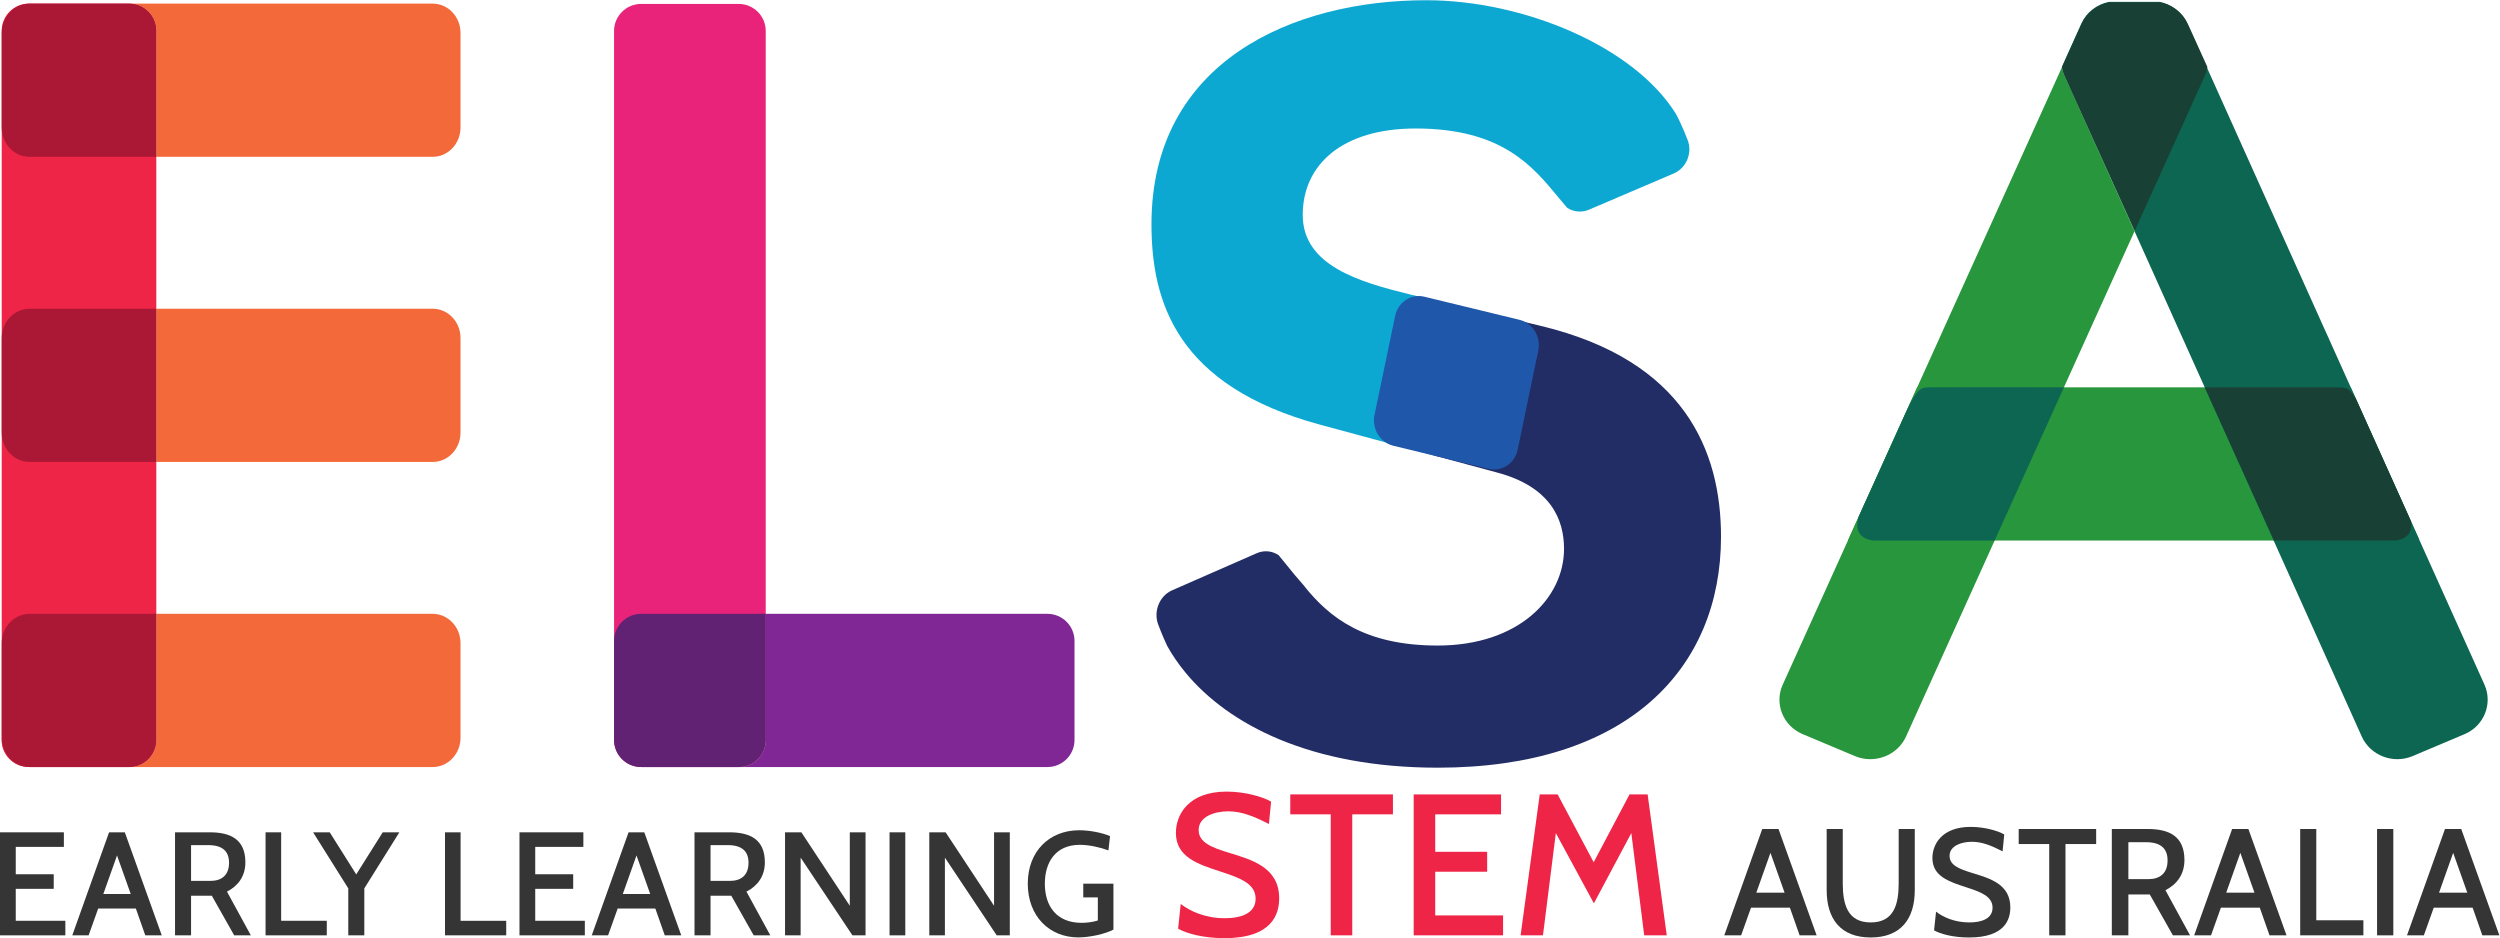 <?xml version="1.0" encoding="UTF-8" standalone="no"?>
<svg
   xmlns:dc="http://purl.org/dc/elements/1.1/"
   xmlns:cc="http://creativecommons.org/ns#"
   xmlns:rdf="http://www.w3.org/1999/02/22-rdf-syntax-ns#"
   xmlns:svg="http://www.w3.org/2000/svg"
   xmlns="http://www.w3.org/2000/svg"
   viewBox="0 0 612.547 229.867"
   height="229.867"
   width="612.547"
   xml:space="preserve"
   id="svg2"
   version="1.1"><defs
     id="defs6" /><g
     transform="matrix(1.333,0,0,-1.333,0,229.867)"
     id="g10"><g
       transform="scale(0.1)"
       id="g12"><path
         id="path14"
         style="fill:#27963c;fill-opacity:1;fill-rule:nonzero;stroke:none"
         d="m 4380.36,880.238 -14.79,32.875 -5.1,11.348 -39.56,87.999 H 4052.52 3793.7 3524.02 l -21.44,-47.374 -23.12,-51.125 -0.53,-1.121 -14.73,-32.602 -59.59,-131.765 -7.96,-17.625 h 269.69 512.87 231.5 c 12.47,0 24.37,1.14 35.43,3.14 l -65.78,146.25" /><path
         id="path16"
         style="fill:#0d6652;fill-opacity:1;fill-rule:nonzero;stroke:none"
         d="m 4566.72,465.941 -71.96,159.938 -47.18,104.891 -1.44,3.218 -65.78,146.25 -14.79,32.875 -5.1,11.348 -39.56,87.999 -5.45,12.11 -39.23,87.29 -5.39,11.84 -14.87,33.07 -200.06,444.96 -31.25,69.27 -4.46,10.01 c -9.5,21.26 -28.82,35.41 -50.48,39.94 h -30.07 -33.36 -30.11 c -21.68,-4.53 -40.93,-18.68 -50.52,-39.94 l -4.43,-10.01 -31.19,-69.27 c 0.04,-0.2 0.1,-0.41 0.14,-0.63 l 0.01,0.03 c 0.42,-2.55 1.01,-5.13 1.73,-7.7 0.75,-2.62 1.67,-5.24 2.84,-7.82 l 19.39,-43.12 109.64,-242.42 -0.29,-0.65 64.14,-142.65 15.69,-34.93 5.29,-11.73 39.04,-86.83 4.86,-10.82 59.15,-131.515 0.33,-0.707 5.02,-11.07 62.19,-138.32 8.47,-18.836 110.09,-244.84 43.42,-96.621 c 15.69,-34.84 57.64,-50.992 93.33,-35.93 l 95.85,40.488 c 35.57,15.09 51.94,55.93 36.35,90.832" /><path
         id="path18"
         style="fill:#194034;fill-opacity:1;fill-rule:nonzero;stroke:none"
         d="m 4431.9,765.652 -51.54,114.586 -14.79,32.875 -5.1,11.348 -29.94,66.602 c -13.64,23.337 -21.15,20.987 -35.32,21.317 -1.34,0.04 -4.42,0.06 -8.82,0.08 h -175.52 c -21.66,-0.02 -39.63,-0.05 -49.63,-0.06 -5.43,-0.01 -8.59,-0.02 -8.68,-0.02 l 6.77,-15.04 52.97,-117.18 1,-2.207 4.15,-9.117 62.39,-137.988 h 222.9 c 24.15,2.8 31.53,17.566 29.16,34.804" /><path
         id="path20"
         style="fill:#232d65;fill-opacity:1;fill-rule:nonzero;stroke:none"
         d="m 2832.65,1125.28 -21.46,5.18 -85.61,20.62 -94.97,-262.478 121.08,-32.696 c 98.53,-26.211 123.16,-86.066 123.16,-140.316 0,-89.82 -82.67,-177.731 -232.27,-177.731 -135.38,0 -199.29,52.262 -244.51,108.332 l 0.14,0.161 c -1.18,1.289 -2.22,2.597 -3.36,3.886 -10.43,11.66 -20.01,23.422 -29.06,34.692 -5.26,6.531 -10.41,12.91 -15.54,18.992 -11.52,7.797 -26.4,9.738 -40.33,3.629 l -155.4,-68.129 c -22.99,-10.082 -34.57,-37.973 -25.88,-62.281 0,0 7.82,-21.192 16.82,-40.032 9.17,-16.589 20.39,-32.98 33.57,-48.968 78.75,-95.379 229.82,-174.789 463.55,-174.789 348.43,0 520.81,181.48 520.81,424.64 0,157.199 -66.82,323.718 -330.74,387.288" /><path
         id="path22"
         style="fill:#27963c;fill-opacity:1;fill-rule:nonzero;stroke:none"
         d="m 3922.99,1300.52 -108.84,241.97 -19.23,42.52 c -1.23,2.78 -2.21,5.6 -3,8.42 -0.74,2.56 -1.3,5.12 -1.74,7.67 l -200.95,-444.33 -17.28,-38.21 -3.13,-7.06 -41.27,-91.23 -24.97,-55.184 -23.12,-51.125 -0.53,-1.121 -14.73,-32.602 -59.59,-131.765 -7.96,-17.625 -47.54,-105.11 -72.32,-159.867 c -15.76,-34.871 0.72,-75.711 36.57,-90.793 l 96.28,-40.457 c 35.89,-15.062 78.02,1.09 93.84,35.91 l 43.6,96.578 110.75,244.903 8.51,18.836 62.43,138.062 4.15,9.121 1,2.207 59.78,132.222 4.34,9.61 39.64,87.67 4.81,10.64 16.46,36.39 64.55,142.65 -0.51,1.1" /><path
         id="path24"
         style="fill:#ee2546;fill-opacity:1;fill-rule:nonzero;stroke:none"
         d="m 57.715,215.102 c -1.375,0.058 -2.703,0.257 -4.059,0.418 1.332,-0.18 2.691,-0.321 4.059,-0.418" /><path
         id="path26"
         style="fill:#ee2546;fill-opacity:1;fill-rule:nonzero;stroke:none"
         d="m 59.281,214.949 h 1.406 c -1.012,0 -1.98,0.102 -2.973,0.153 0.531,-0.012 1.024,-0.153 1.567,-0.153" /><path
         id="path28"
         style="fill:#363535;fill-opacity:1;fill-rule:nonzero;stroke:none"
         d="M 0,5.18 V 194.559 H 117.41 V 167.77 H 28.949 V 117.461 H 98.746 V 90.672 H 28.949 V 31.969 H 120.117 V 5.18 H 0" /><path
         id="path30"
         style="fill:#363535;fill-opacity:1;fill-rule:nonzero;stroke:none"
         d="m 215.098,152.09 -25.16,-70.879 h 50.32 z M 267.039,5.18 249.727,54.422 H 180.469 L 162.887,5.18 H 132.852 L 200.488,194.559 h 28.946 L 297.34,5.18 h -30.301" /><path
         id="path32"
         style="fill:#363535;fill-opacity:1;fill-rule:nonzero;stroke:none"
         d="m 351.199,171.02 v -65.739 h 35.715 c 20.02,0 34.086,10.008 34.086,33.27 0,20.289 -11.09,32.469 -38.145,32.469 z M 430.469,5.18 389.352,77.961 H 351.199 V 5.18 H 321.715 V 194.559 h 64.113 c 38.418,0 65.203,-13.258 65.203,-55.188 0,-25.43 -13.258,-43.289 -33.82,-53.84 L 461.039,5.18 h -30.57" /><path
         id="path34"
         style="fill:#363535;fill-opacity:1;fill-rule:nonzero;stroke:none"
         d="M 488.113,5.18 V 194.559 h 28.68 V 31.969 H 600.66 V 5.18 H 488.113" /><path
         id="path36"
         style="fill:#363535;fill-opacity:1;fill-rule:nonzero;stroke:none"
         d="M 669.656,91.481 V 5.18 H 640.172 V 91.481 l -64.66,103.079 h 30.574 l 48.695,-77.379 48.696,77.379 h 30.57 L 669.656,91.481" /><path
         id="path38"
         style="fill:#363535;fill-opacity:1;fill-rule:nonzero;stroke:none"
         d="M 817.945,5.18 V 194.559 h 28.676 V 31.969 h 83.867 V 5.18 H 817.945" /><path
         id="path40"
         style="fill:#363535;fill-opacity:1;fill-rule:nonzero;stroke:none"
         d="M 954.859,5.18 V 194.559 H 1072.27 V 167.77 H 983.809 V 117.461 H 1053.6 V 90.672 H 983.809 V 31.969 h 91.171 V 5.18 H 954.859" /><path
         id="path42"
         style="fill:#363535;fill-opacity:1;fill-rule:nonzero;stroke:none"
         d="m 1169.96,152.09 -25.17,-70.879 h 50.33 z M 1221.9,5.18 1204.58,54.422 h -69.25 L 1117.74,5.18 h -30.03 l 67.64,189.379 h 28.94 L 1252.2,5.18 h -30.3" /><path
         id="path44"
         style="fill:#363535;fill-opacity:1;fill-rule:nonzero;stroke:none"
         d="m 1306.06,171.02 v -65.739 h 35.71 c 20.02,0 34.09,10.008 34.09,33.27 0,20.289 -11.09,32.469 -38.15,32.469 z M 1385.33,5.18 1344.21,77.961 h -38.15 V 5.18 h -29.49 V 194.559 h 64.12 c 38.42,0 65.2,-13.258 65.2,-55.188 0,-25.43 -13.26,-43.289 -33.81,-53.84 L 1415.9,5.18 h -30.57" /><path
         id="path46"
         style="fill:#363535;fill-opacity:1;fill-rule:nonzero;stroke:none"
         d="M 1566.88,5.18 1471.65,148.02 V 5.18 h -28.68 V 194.559 H 1473 L 1562.01,59.57 V 194.559 h 28.95 V 5.18 h -24.08" /><path
         id="path48"
         style="fill:#363535;fill-opacity:1;fill-rule:nonzero;stroke:none"
         d="M 1635.08,5.18 V 194.559 h 28.95 V 5.18 h -28.95" /><path
         id="path50"
         style="fill:#363535;fill-opacity:1;fill-rule:nonzero;stroke:none"
         d="M 1832.04,5.18 1736.81,148.02 V 5.18 h -28.68 V 194.559 h 30.03 L 1827.17,59.57 V 194.559 h 28.95 V 5.18 h -24.08" /><path
         id="path52"
         style="fill:#363535;fill-opacity:1;fill-rule:nonzero;stroke:none"
         d="m 1889.15,100.141 c 0,59.519 39.5,98.211 94.69,98.211 18.93,0 42.47,-4.602 56.54,-10.821 l -2.98,-26.242 c -15.15,5.68 -35.44,10.27 -52.75,10.27 -43.83,0 -64.12,-31.379 -64.12,-71.418 0,-41.672 21.91,-71.961 67.63,-71.961 8.12,0 20.02,1.07 29.76,4.332 v 42.469 h -26.78 v 25.16 h 55.46 V 15.738 c -14.61,-7.848 -43.02,-14.348 -64.66,-14.348 -52.75,0 -92.79,38.68 -92.79,98.75" /><path
         id="path54"
         style="fill:#ee2546;fill-opacity:1;fill-rule:nonzero;stroke:none"
         d="m 2165.49,17.398 4.81,45.512 c 16.28,-12.949 44.78,-26.27 81.04,-26.27 30.34,0 56.61,9.238 56.61,35.891 0,28.117 -29.6,38.481 -64.75,49.949 -40.7,13.321 -81.78,26.27 -81.78,71.051 0,32.93 22.57,75.848 93.25,75.848 34.41,0 67.71,-9.988 81.77,-18.5 l -4.06,-41.078 c -25.91,13.32 -49.22,23.32 -74.75,23.32 -24.42,0 -54.39,-9.262 -54.39,-34.41 0,-22.949 24.42,-32.191 54.76,-41.449 43.66,-13.321 93.25,-27.383 93.25,-83.993 C 2351.25,45.141 2339.41,0 2250.6,0 c -38.49,0 -69.56,8.512 -85.11,17.398" /><path
         id="path56"
         style="fill:#ee2546;fill-opacity:1;fill-rule:nonzero;stroke:none"
         d="M 2485.6,227.57 V 5.18 h -39.59 V 227.57 h -74.37 v 36.629 h 188.71 V 227.57 h -74.75" /><path
         id="path58"
         style="fill:#ee2546;fill-opacity:1;fill-rule:nonzero;stroke:none"
         d="M 2598.49,5.18 V 264.199 h 160.6 V 227.57 h -121 v -68.82 h 95.46 v -36.641 h -95.46 V 41.809 h 124.7 V 5.18 h -164.3" /><path
         id="path60"
         style="fill:#ee2546;fill-opacity:1;fill-rule:nonzero;stroke:none"
         d="M 3022.22,5.18 2998.54,193.16 2929.71,64.019 2859.78,193.16 2836.1,5.18 h -41.08 l 35.16,259.019 h 32.93 l 66.23,-124.687 65.87,124.687 h 33.3 L 3063.67,5.18 h -41.45" /><path
         id="path62"
         style="fill:#363535;fill-opacity:1;fill-rule:nonzero;stroke:none"
         d="m 3254.27,156.809 -25.96,-73.161 h 51.93 z M 3307.89,5.18 3290.01,56 h -71.48 L 3200.38,5.18 h -30.99 l 69.8,195.461 h 29.89 L 3339.17,5.18 h -31.28" /><path
         id="path64"
         style="fill:#363535;fill-opacity:1;fill-rule:nonzero;stroke:none"
         d="M 3357.59,88.391 V 200.641 h 29.6 v -99.692 c 0,-37.687 8.1,-72.027 51.38,-72.027 43.28,0 51.39,34.34 51.39,72.027 v 99.692 h 29.6 V 88.391 c 0,-53.34 -25.98,-87.121 -80.99,-87.121 -55.01,0 -80.98,33.781 -80.98,87.121" /><path
         id="path66"
         style="fill:#363535;fill-opacity:1;fill-rule:nonzero;stroke:none"
         d="m 3555.01,14.391 3.64,34.359 c 12.28,-9.781 33.79,-19.828 61.15,-19.828 22.9,0 42.72,6.969 42.72,27.078 0,21.219 -22.34,29.051 -48.86,37.699 -30.72,10.051 -61.71,19.832 -61.71,53.61 0,24.851 17.03,57.25 70.36,57.25 25.98,0 51.1,-7.539 61.72,-13.969 l -3.08,-30.981 c -19.55,10.032 -37.14,17.582 -56.4,17.582 -18.43,0 -41.05,-6.98 -41.05,-25.961 0,-17.332 18.43,-24.3 41.33,-31.281 32.95,-10.051 70.36,-20.668 70.36,-63.39 0,-21.219 -8.94,-55.289 -75.95,-55.289 -29.04,0 -52.5,6.422 -64.23,13.121" /><path
         id="path68"
         style="fill:#363535;fill-opacity:1;fill-rule:nonzero;stroke:none"
         d="M 3796.56,173 V 5.18 h -29.88 V 173 h -56.13 v 27.641 h 142.41 V 173 h -56.4" /><path
         id="path70"
         style="fill:#363535;fill-opacity:1;fill-rule:nonzero;stroke:none"
         d="m 3912.17,176.352 v -67.864 h 36.86 c 20.66,0 35.18,10.332 35.18,34.364 0,20.937 -11.45,33.5 -39.37,33.5 z M 3993.99,5.18 3951.54,80.289 h -39.37 V 5.18 h -30.44 V 200.641 h 66.19 c 39.64,0 67.29,-13.672 67.29,-56.95 0,-26.25 -13.68,-44.691 -34.9,-55.57 l 45.23,-82.941 h -31.55" /><path
         id="path72"
         style="fill:#363535;fill-opacity:1;fill-rule:nonzero;stroke:none"
         d="M 4117.96,156.809 4092,83.648 h 51.93 z M 4171.58,5.18 4153.71,56 h -71.49 L 4064.07,5.18 h -30.99 l 69.81,195.461 h 29.88 L 4202.86,5.18 h -31.28" /><path
         id="path74"
         style="fill:#363535;fill-opacity:1;fill-rule:nonzero;stroke:none"
         d="M 4227.98,5.18 V 200.641 h 29.6 V 32.832 h 86.57 V 5.18 h -116.17" /><path
         id="path76"
         style="fill:#363535;fill-opacity:1;fill-rule:nonzero;stroke:none"
         d="M 4369.28,5.18 V 200.641 h 29.88 V 5.18 h -29.88" /><path
         id="path78"
         style="fill:#363535;fill-opacity:1;fill-rule:nonzero;stroke:none"
         d="m 4509.18,156.809 -25.96,-73.161 h 51.93 z M 4562.8,5.18 4544.93,56 h -71.49 L 4455.29,5.18 h -30.99 l 69.81,195.461 h 29.88 L 4594.08,5.18 h -31.28" /><path
         id="path80"
         style="fill:#e9237a;fill-opacity:1;fill-rule:nonzero;stroke:none"
         d="m 1407.5,364.309 c 0,-27.489 -22.29,-49.77 -49.78,-49.77 h -179.23 c -27.49,0 -49.79,22.281 -49.79,49.77 V 1667.45 c 0,27.49 22.3,49.77 49.79,49.77 h 179.23 c 27.49,0 49.78,-22.28 49.78,-49.77 V 364.309" /><path
         id="path82"
         style="fill:#ee2546;fill-opacity:1;fill-rule:nonzero;stroke:none"
         d="m 287.32,364.309 c 0,-27.489 -22.297,-49.77 -49.793,-49.77 H 52.93 c -27.488,0 -49.785,22.281 -49.785,49.77 V 1668.02 c 0,27.48 22.297,49.78 49.785,49.78 H 237.527 c 27.496,0 49.793,-22.3 49.793,-49.78 V 364.309" /><path
         id="path84"
         style="fill:#194034;fill-opacity:1;fill-rule:nonzero;stroke:none"
         d="m 3821.46,1670.37 4.55,10 c 9.62,21.25 28.99,35.39 50.76,39.92 h 30.22 33.49 30.35 c 21.72,-4.53 41.14,-18.67 50.7,-39.92 l 4.55,-10 31.35,-69.24 c -0.98,-5.34 -2.36,-10.8 -4.75,-16.12 l -128.89,-284.94 -128.87,284.94 c -2.37,5.32 -3.83,10.78 -4.73,16.12 l 31.27,69.24" /><path
         id="path86"
         style="fill:#f46939;fill-opacity:1;fill-rule:nonzero;stroke:none"
         d="m 287.32,1668.02 v -231.84 h 507.969 c 28.266,0 51.191,24.12 51.191,53.87 v 173.88 c 0,29.75 -22.925,53.87 -51.191,53.87 H 237.527 c 27.496,0 49.793,-22.3 49.793,-49.78" /><path
         id="path88"
         style="fill:#f46939;fill-opacity:1;fill-rule:nonzero;stroke:none"
         d="m 795.289,875.348 c 28.266,0 51.191,24.121 51.191,53.867 v 173.895 c 0,29.74 -22.925,53.86 -51.191,53.86 H 287.32 V 875.348 h 507.969" /><path
         id="path90"
         style="fill:#f46939;fill-opacity:1;fill-rule:nonzero;stroke:none"
         d="m 237.527,314.539 h 557.762 c 28.266,0 51.191,24.109 51.191,53.84 v 173.902 c 0,29.739 -22.925,53.867 -51.191,53.867 H 287.32 V 364.309 c 0,-27.489 -22.297,-49.77 -49.793,-49.77" /><path
         id="path92"
         style="fill:#ee2546;fill-opacity:1;fill-rule:nonzero;stroke:none"
         d="m 3.145,368.379 v -4.07 c 0,-25.571 19.352,-46.387 44.164,-49.219 -24.938,3.621 -44.164,26.07 -44.164,53.289" /><path
         id="path94"
         style="fill:#ab1835;fill-opacity:1;fill-rule:nonzero;stroke:none"
         d="M 54.336,1436.18 H 287.32 v 231.84 c 0,27.48 -22.297,49.78 -49.793,49.78 H 54.336 c -1.004,0 -1.976,-0.1 -2.973,-0.16 -1.379,-0.05 -2.711,-0.26 -4.055,-0.42 -24.938,-3.6 -44.164,-26.07 -44.164,-53.29 v -173.88 c 0,-29.75 22.922,-53.87 51.191,-53.87" /><path
         id="path96"
         style="fill:#ab1835;fill-opacity:1;fill-rule:nonzero;stroke:none"
         d="M 3.145,1103.11 V 929.215 c 0,-29.746 22.922,-53.867 51.191,-53.867 H 287.32 V 1156.97 H 54.336 c -28.27,0 -51.191,-24.12 -51.191,-53.86" /><path
         id="path98"
         style="fill:#ab1835;fill-opacity:1;fill-rule:nonzero;stroke:none"
         d="M 3.145,542.281 V 368.379 c 0,-27.219 19.227,-49.668 44.164,-53.289 1.344,-0.149 2.676,-0.36 4.055,-0.418 0.996,-0.051 1.969,-0.133 2.973,-0.133 H 237.527 c 27.496,0 49.793,22.281 49.793,49.77 V 596.148 H 54.336 c -28.27,0 -51.191,-24.128 -51.191,-53.867" /><path
         id="path100"
         style="fill:#812695;fill-opacity:1;fill-rule:nonzero;stroke:none"
         d="M 1925.28,596.148 H 1407.5 V 364.309 c 0,-27.489 -22.29,-49.77 -49.78,-49.77 h 567.56 c 27.49,0 49.79,22.281 49.79,49.77 v 182.05 c 0,27.493 -22.3,49.789 -49.79,49.789" /><path
         id="path102"
         style="fill:#612274;fill-opacity:1;fill-rule:nonzero;stroke:none"
         d="m 1407.5,364.309 v 231.839 h -229.01 c -27.49,0 -49.79,-22.296 -49.79,-49.789 v -182.05 c 0,-27.489 22.3,-49.77 49.79,-49.77 h 179.23 c 27.49,0 49.78,22.281 49.78,49.77" /><path
         id="path104"
         style="fill:#0da8d2;fill-opacity:1;fill-rule:nonzero;stroke:none"
         d="m 3102.36,1466.3 c 0,0 -10.82,28.63 -21.68,48.49 -76.92,124.54 -280.69,209.22 -459.18,209.22 -244.56,0 -504.98,-112.28 -504.98,-411.63 0,-144.02 47.51,-297.43 309.7,-368.509 l 167.03,-45.191 37.36,-10.078 94.97,262.478 -133.99,32.21 c -91.5,22.46 -197.04,52.42 -197.04,145.94 0,93.55 73.87,159.02 207.54,159.02 159.15,0 215.6,-69.93 262.79,-127.11 5.26,-6.37 10.41,-12.58 15.56,-18.51 11.55,-7.64 26.42,-9.52 40.39,-3.56 l 155.6,66.47 c 23.03,9.84 34.62,37.05 25.93,60.76" /><path
         id="path106"
         style="fill:#1f58ab;fill-opacity:1;fill-rule:nonzero;stroke:none"
         d="m 2789.58,897.859 c -5.28,-25.351 -29.31,-41.105 -53.67,-35.199 L 2561,905.121 c -24.34,5.91 -39.81,31.262 -34.52,56.613 l 37.95,182.106 c 5.29,25.35 29.32,41.11 53.66,35.21 l 174.92,-42.46 c 24.35,-5.92 39.81,-31.27 34.52,-56.62 l -37.95,-182.111" /><path
         id="path108"
         style="fill:#27963c;fill-opacity:1;fill-rule:nonzero;stroke:none"
         d="m 3814.15,1542.49 108.84,-241.97 0.51,-1.1 0.29,0.65 -109.64,242.42" /><path
         id="path110"
         style="fill:#194034;fill-opacity:1;fill-rule:nonzero;stroke:none"
         d="m 3483.66,923.238 c -2.96,-6.543 -4.2,-9.277 -4.2,-9.277 l -0.53,-1.121 -14.73,-32.602 c 0,0 -8.42,-18.621 -18.45,-40.816 l 25.34,55.828 12.57,27.988" /><path
         id="path112"
         style="fill:#194034;fill-opacity:1;fill-rule:nonzero;stroke:none"
         d="m 3486.48,929.488 c -0.24,-0.547 -0.5,-1.093 -0.72,-1.609 l 0.14,0.32 0.58,1.289" /><path
         id="path114"
         style="fill:#0d6652;fill-opacity:1;fill-rule:nonzero;stroke:none"
         d="m 3416.15,774.234 c -0.05,-0.164 -0.07,-0.339 -0.12,-0.507 6,13.253 18.81,41.582 29.72,65.695 l -29.6,-65.188" /><path
         id="path116"
         style="fill:#0d6652;fill-opacity:1;fill-rule:nonzero;stroke:none"
         d="m 3485.39,927.098 -1.73,-3.86 c 0.62,1.375 1.32,2.91 2.1,4.641 l -0.37,-0.781" /><path
         id="path118"
         style="fill:#0d6652;fill-opacity:1;fill-rule:nonzero;stroke:none"
         d="m 3443.73,730.875 c 0.05,0 0.09,-0.02 0.14,-0.027 h 214.85 v 0.007 c -34.75,0.02 -179.55,0.11 -214.99,0.02" /><path
         id="path120"
         style="fill:#0d6652;fill-opacity:1;fill-rule:nonzero;stroke:none"
         d="m 3784.99,1012.48 c -41.65,0.06 -220.73,0.29 -233.98,-0.02 -18.12,-0.42 -25.3,3.75 -48.43,-47.374 -7.24,-16.027 -12.46,-27.559 -16.1,-35.598 l -0.58,-1.289 -0.14,-0.32 c -0.78,-1.731 -1.48,-3.266 -2.1,-4.641 l -12.57,-27.988 -25.34,-55.828 c -10.91,-24.113 -23.72,-52.442 -29.72,-65.695 -6,-20.528 -0.37,-39.715 27.7,-42.852 35.44,0.09 180.24,0 214.99,-0.02 4.81,-0.007 7.62,-0.007 7.62,-0.007 l 62.43,138.062 4.15,9.121 1,2.207 59.78,132.222 c 0,0 -3.21,0.01 -8.71,0.02" /><path
         id="path122"
         style="fill:#0d6652;fill-opacity:1;fill-rule:nonzero;stroke:none"
         d="m 4179.88,730.77 c 0,0 2.81,0 7.62,0.007 34.75,0.02 179.55,0.11 215,0.02 0.08,0.012 0.15,0.039 0.24,0.051 h -222.9 l 0.04,-0.078" /></g></g></svg>